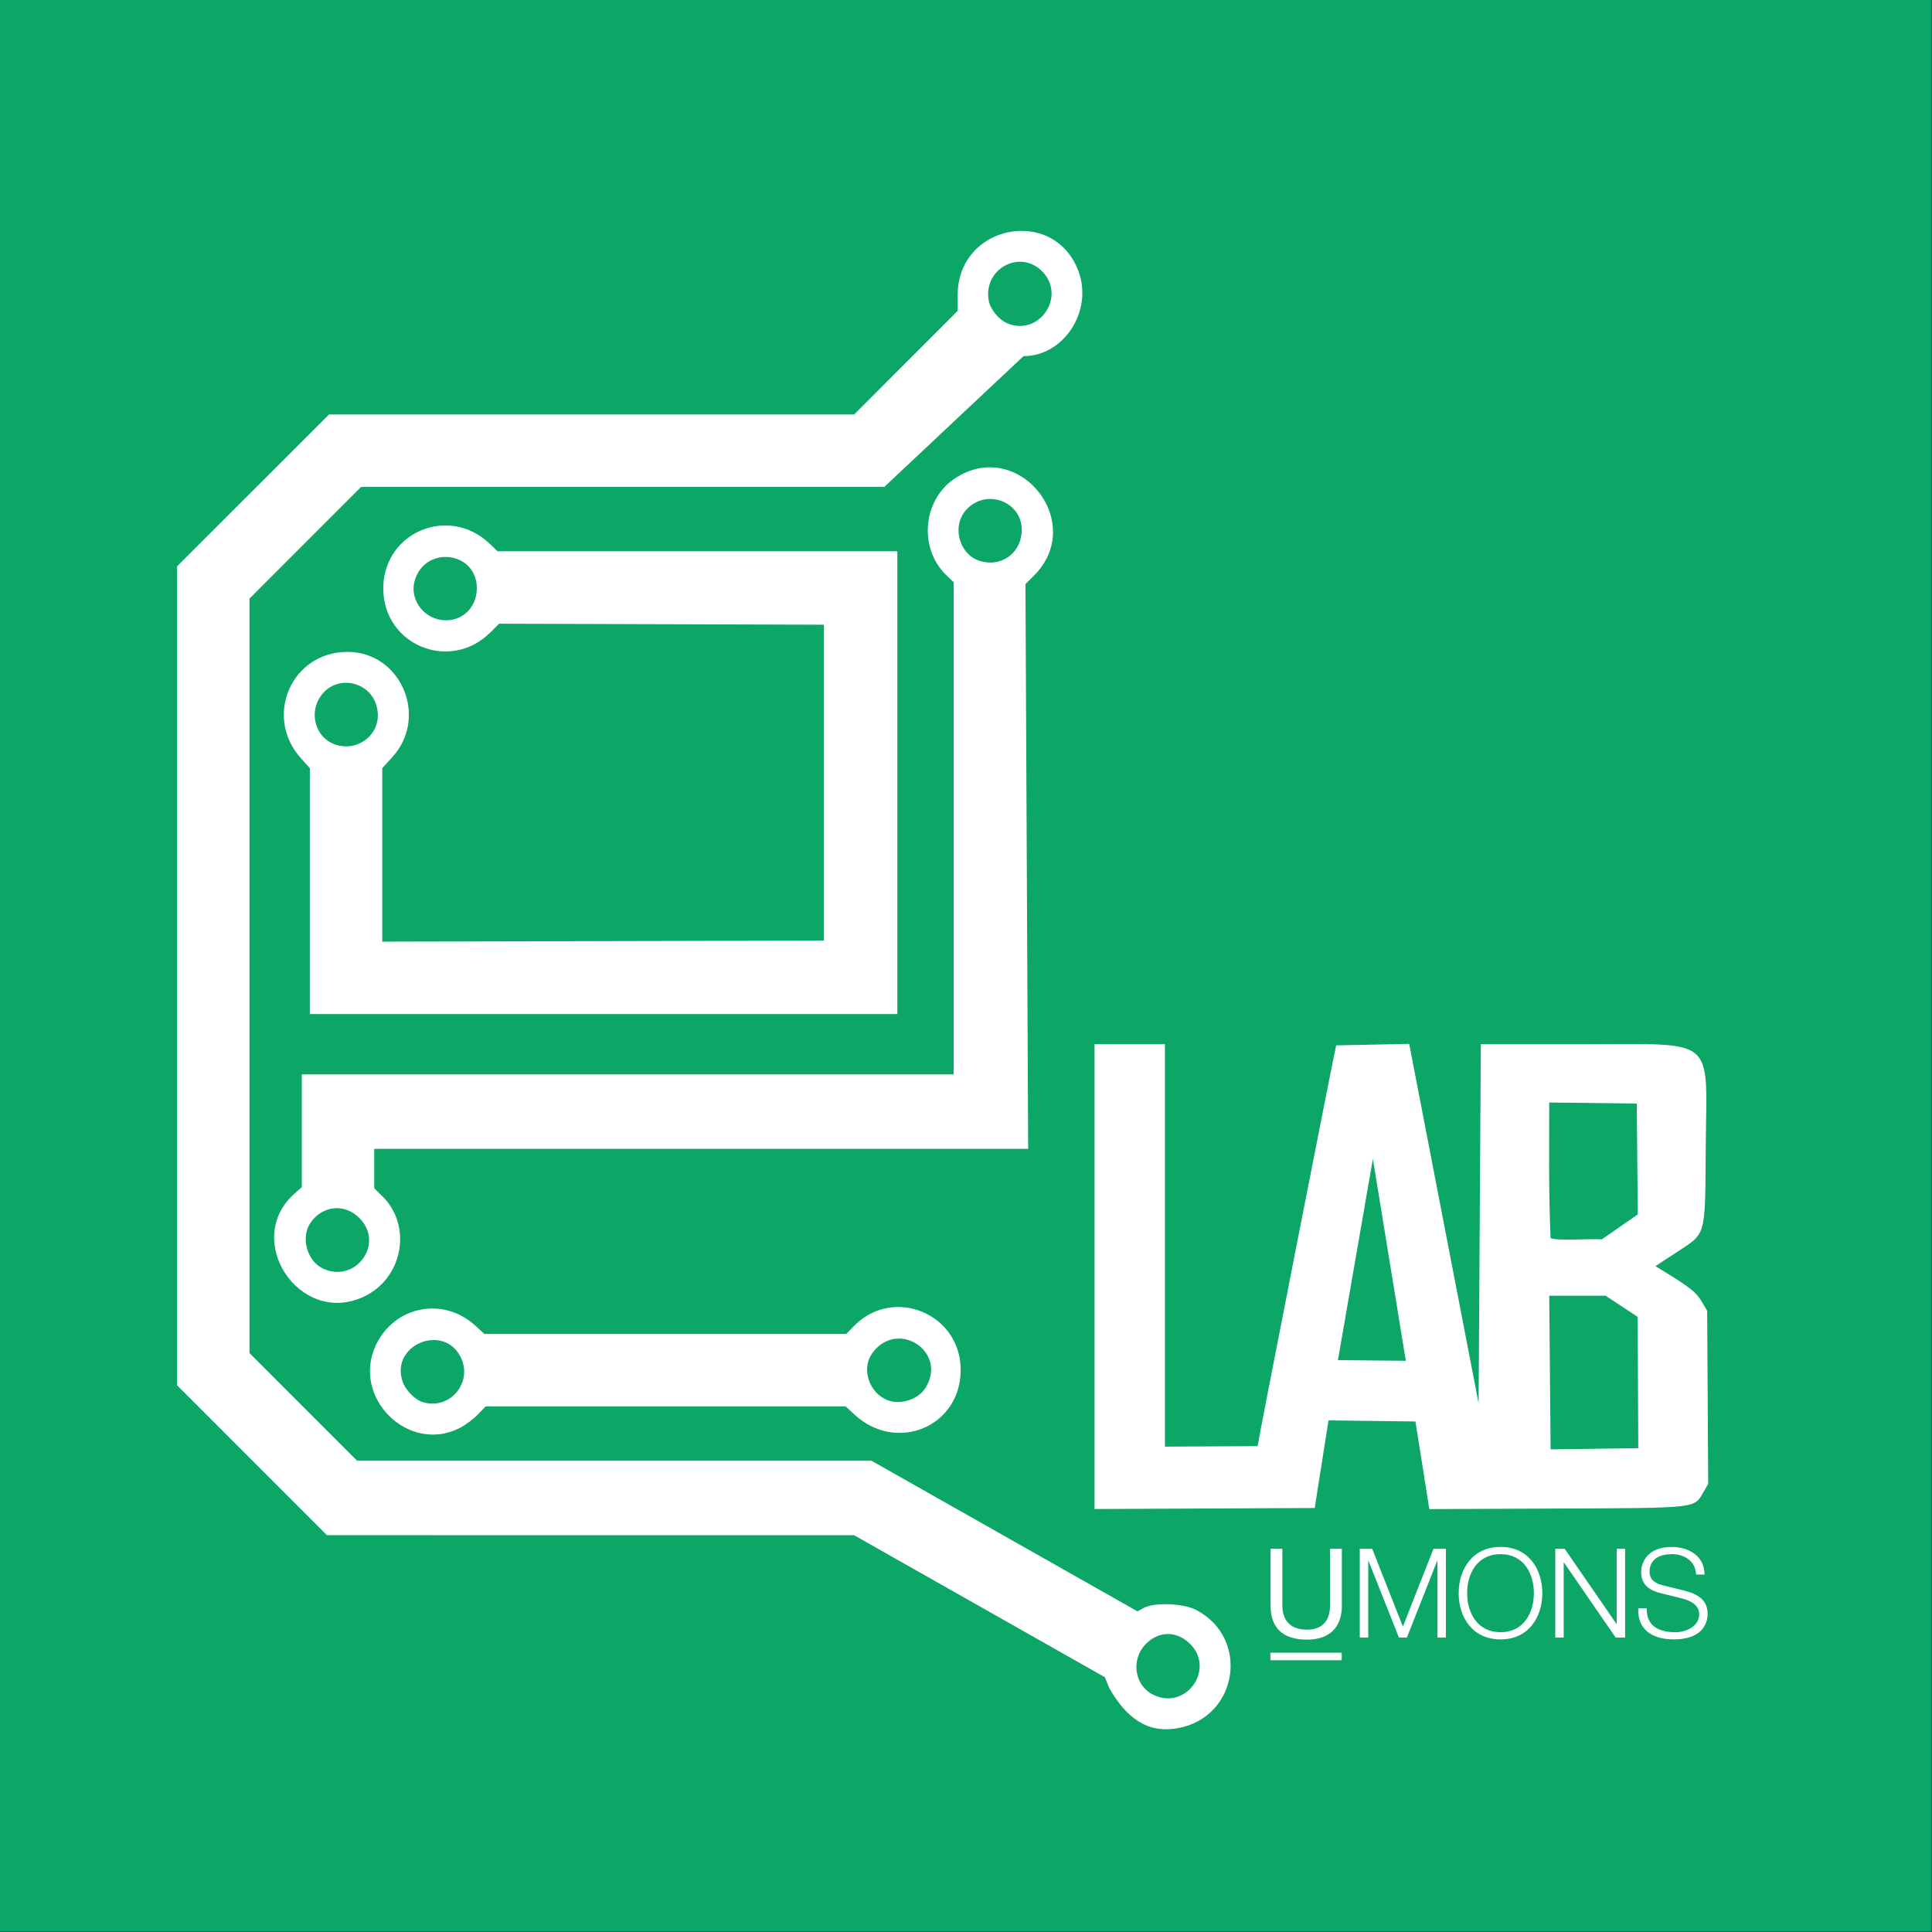<?xml version="1.0" encoding="UTF-8" standalone="no"?>
<svg
   xmlns:dc="http://purl.org/dc/elements/1.1/"
   xmlns:cc="http://creativecommons.org/ns#"
   xmlns:rdf="http://www.w3.org/1999/02/22-rdf-syntax-ns#"
   xmlns:svg="http://www.w3.org/2000/svg"
   xmlns="http://www.w3.org/2000/svg"
   xmlns:sodipodi="http://sodipodi.sourceforge.net/DTD/sodipodi-0.dtd"
   xmlns:inkscape="http://www.inkscape.org/namespaces/inkscape"
   inkscape:version="1.0 (4035a4fb49, 2020-05-01)"
   sodipodi:docname="LOGO_electroLAB.svg"
   viewBox="0 0 1920 1920"
   height="1920"
   width="1920"
   xml:space="preserve"
   id="svg2"
   version="1.1"><rect x="0" y="0" width="1920" height="1920" fill="#333333" stroke="none"/><defs
     id="defs6"><clipPath
       id="clipPath22"
       clipPathUnits="userSpaceOnUse"><path
         id="path20"
         d="M 0,0 H 1440 V 1440 H 0 Z" /></clipPath></defs><sodipodi:namedview
     inkscape:current-layer="g10"
     inkscape:window-maximized="1"
     inkscape:window-y="-9"
     inkscape:window-x="-9"
     inkscape:cy="830.54954"
     inkscape:cx="-204.82063"
     inkscape:zoom="0.22916667"
     showgrid="false"
     id="namedview4"
     inkscape:window-height="1051"
     inkscape:window-width="1920"
     inkscape:pageshadow="2"
     inkscape:pageopacity="0"
     guidetolerance="10"
     gridtolerance="10"
     objecttolerance="10"
     borderopacity="1"
     bordercolor="#666666"
     pagecolor="#ffffff" /><g
     transform="matrix(1.333,0,0,1.333,0,4.8e-5)"
     inkscape:label="LOGO_electroLAB"
     inkscape:groupmode="layer"
     id="g10"><rect
       y="55.636"
       x="42.545"
       height="1318.909"
       width="1338.545"
       id="rect851"
       style="fill:#ffffff;stroke-width:0.751" /><g
       id="g12"><g
         id="g14"><g
           id="g16"><g
             clip-path="url(#clipPath22)"
             id="g18"><g
               id="g24"><path
                 id="path26"
                 style="fill:#0ca667;fill-opacity:1;fill-rule:nonzero;stroke:none"
                 d="M 0,0 V 1440 H 1440 V 0 Z m 761.754,172.129 c 17.336,0.039 34.551,9.402 42.234,29.934 C 815.07,231.68 793.25,265.5 763.059,265.5 L 659.266,363 H 269.23 L 186,446.27 v 562.46 l 80.23,80.27 h 383.45 l 198.359,112.297 4.606,-2.516 c 7.918,-4.332 29.707,-3.5 39.199,1.492 40.183,21.133 31.16,79.829 -13.543,88.09 -23.141,4.266 -38.696,-7.945 -51.168,-29.554 l -3.406,-8.383 L 636.75,1144.547 243.734,1144.5 132,1032.734 v -610.5 L 245.266,309 H 636.773 L 714,231.73 v -11.992 c 0.004,-30.203 23.992,-47.66 47.754,-47.609 z m -0.852,23 c -0.379,-0.004 -0.761,-0.004 -1.14,0.008 -13.367,0.422 -25.692,12.683 -22.617,29.07 1.195,6.371 7.386,14.008 13.531,16.684 23.687,10.316 44.445,-19.524 26.617,-38.266 -4.84,-5.086 -10.672,-7.387 -16.391,-7.496 z m -23.484,153.262 c 0.531,-0.008 1.059,-0.004 1.59,0.007 36.609,0.868 63.898,48.696 31.898,80.696 l -6.398,6.398 2.023,421.008 H 279 v 29.391 l 5.906,5.769 c 22.836,22.297 15.449,61.731 -14.101,75.258 -47.66,21.82 -90.309,-42.75 -51.024,-77.242 L 225,885.09 V 801 H 711 V 434.09 l -5.383,-5.172 c -21.265,-20.414 -17.648,-57.184 7.168,-72.848 8.278,-5.222 16.656,-7.574 24.633,-7.679 z m 1.336,23.597 c -6.594,-0.148 -13.418,2.41 -18.688,8.414 -10.828,12.336 -4.773,33.407 10.907,37.946 15.097,4.367 29.187,-5.223 30.691,-20.895 1.445,-14.996 -10.316,-25.172 -22.91,-25.465 z m -407.32,19.762 c 11.566,-0.164 23.531,4.008 33.527,13.52 l 6.027,5.73 H 669 V 756 H 231 V 572.691 l -6.668,-7.418 C 196.34,534.141 217.375,486 258.965,486 c 40.117,0 60.793,48.641 33.41,78.602 l -7.375,8.07 v 129.34 l 329.25,-0.762 v -235.5 l -242.152,-0.77 -6.426,6.422 c -30.035,30.02 -79.922,9.641 -79.922,-32.652 0,-28.129 22.004,-46.66 45.684,-47 z m 0.543,23.477 c -9.789,0.093 -19.645,5.902 -22.95,18.175 -3.347,12.434 5.223,25.727 18.387,28.516 15.004,3.18 28.066,-7.672 28.082,-23.32 0.012,-15.258 -11.707,-23.481 -23.519,-23.371 z m -74.516,93.812 c -7.863,0.16 -15.703,4.246 -20.184,12.961 -6.187,12.027 -1.14,27.152 10.793,32.344 16.664,7.254 34.981,-5.317 33.559,-23.031 -1.149,-14.352 -12.68,-22.504 -24.168,-22.274 z M 1050.59,778.234 1102.344,1046.25 1104,778.5 h 73.934 c 103.191,0 94.371,-7.199 93.742,76.5 -0.516,68.414 0.773,63.859 -22.395,79.039 l -15.078,9.879 7.274,4.496 c 18.789,11.606 23.261,15.207 27.183,21.883 l 4.09,6.953 c 0.254,43 0.512,86 0.77,129 l -3.387,5.867 c -7.254,12.578 -2.883,12.078 -109.957,12.551 l -94.574,0.418 -10.352,-65.336 -64.793,-0.809 -10.297,65.309 -164.16,0.777 V 778.5 h 52.5 v 300 l 69.059,-0.375 c 1.566,-9.98 58.109,-298.297 58.597,-298.781 z M 1155,821.941 c 0,38.239 -0.512,65.426 1,101.059 3.68,2.348 31.754,0.313 38.156,1 l 26.891,-18.633 -0.797,-82.617 c -21.75,-0.27 -43.5,-0.543 -65.25,-0.809 z M 1023.523,864 l -26.058,150 50.613,0.516 z m -772.269,36.727 c -7.551,-0.059 -15,3.781 -20.008,11.273 -7.043,10.535 -2.344,27.875 9.082,33.504 24.457,12.055 46.801,-18.246 27.61,-37.441 -4.883,-4.883 -10.813,-7.29 -16.684,-7.336 z M 1155,966 l 1.027,114.527 65.348,-0.902 -0.441,-97.875 c -7.969,-5.25 -15.938,-10.5 -23.911,-15.75 z m -485.211,8.406 c 23.809,0.094 46.508,18.774 46.426,47.094 -0.125,42.129 -47.754,62.07 -79.145,33.133 l -6.656,-6.133 H 362.109 l -5.929,6.129 c -3.262,3.371 -9.305,7.859 -13.43,9.973 -38.25,19.593 -81.016,-22.739 -62.484,-61.852 13.851,-29.23 50.375,-36.316 74.164,-14.383 l 6.656,6.133 h 269.805 l 5.742,-5.879 c 9.633,-9.867 21.527,-14.258 33.156,-14.215 z m 0.816,23.551 c -7.378,-0.156 -15.062,3.199 -20.73,11.527 -7.742,11.375 -1.777,28.985 11.625,34.332 9.754,3.887 23.195,-0.464 28.555,-9.25 11.531,-18.902 -3.215,-36.261 -19.45,-36.609 z m -347.535,1.074 c -14.187,0.157 -28.414,12.727 -23.226,30.035 2.101,7.02 9.16,14.395 15.629,16.329 19.976,5.972 37.304,-14.782 28.004,-33.547 -4.5,-9.082 -12.446,-12.903 -20.407,-12.817 z m 795.645,154.242 c 20.762,0 31.121,16.395 31.121,34.477 0,18.059 -10.379,34.473 -31.121,34.473 -20.848,0 -31.231,-16.395 -31.231,-34.473 0,-18.059 10.383,-34.477 31.231,-34.477 z m 127.582,0.024 c 13.062,0 24.547,7.051 24.461,20.566 h -6.293 c -0.371,-10.097 -8.719,-15.203 -18.082,-15.203 -8.61,0 -16.59,3.332 -16.59,13.149 0,6.207 4.629,8.804 10.016,10.101 l 16.113,3.981 c 9.363,2.507 17.148,6.574 17.148,17.41 0,4.539 -1.859,18.902 -25.304,18.902 -15.657,0 -27.141,-7.051 -26.407,-23.164 h 6.317 v 0.02 c -0.281,13.629 9.535,17.8 21.582,17.8 6.945,0 17.519,-3.804 17.519,-13.429 0,-7.504 -7.504,-10.469 -13.625,-11.961 l -14.73,-3.61 c -7.785,-1.949 -14.922,-5.648 -14.922,-15.941 0,-6.488 4.176,-18.621 22.797,-18.621 z m -299.067,1.383 h 8.782 v 42.238 c 0,11.68 6.66,18.059 18.34,18.059 11.117,0 17.234,-6.399 17.234,-18.059 v -42.238 h 8.805 v 42.238 h 0.019 c 0,16.676 -9.535,25.48 -26.039,25.48 -17.043,0 -27.141,-7.875 -27.141,-25.48 z m 66.504,0 h 9.278 l 22.883,58.008 22.796,-58.008 h 9.254 v 66.16 h -6.293 v -57.184 h -0.195 l -22.598,57.184 h -5.925 l -22.711,-57.184 h -0.172 v 57.184 h -6.317 z m 145.75,0 h 7.051 l 38.539,55.953 h 0.196 v -55.953 h 6.293 v 66.16 h -7.051 l -38.539,-55.973 h -0.196 v 55.973 h -6.293 z m -40.769,3.98 c -17.52,0 -24.938,14.641 -24.938,29.09 0.024,14.469 7.442,29.09 24.938,29.09 17.41,0 24.828,-14.645 24.828,-29.09 0,-14.449 -7.418,-29.09 -24.828,-29.09 z m -247.945,59.539 c -5.258,-0.011 -10.508,2.039 -15.196,6.156 -12.773,11.215 -10.582,31.84 4.149,39.102 25.129,12.379 47.312,-20.566 26.281,-39.031 -4.715,-4.137 -9.977,-6.215 -15.234,-6.227 z m 76.332,13.953 h 53.179 v 5.602 h -53.179 z" /></g></g></g></g></g></g></svg>
